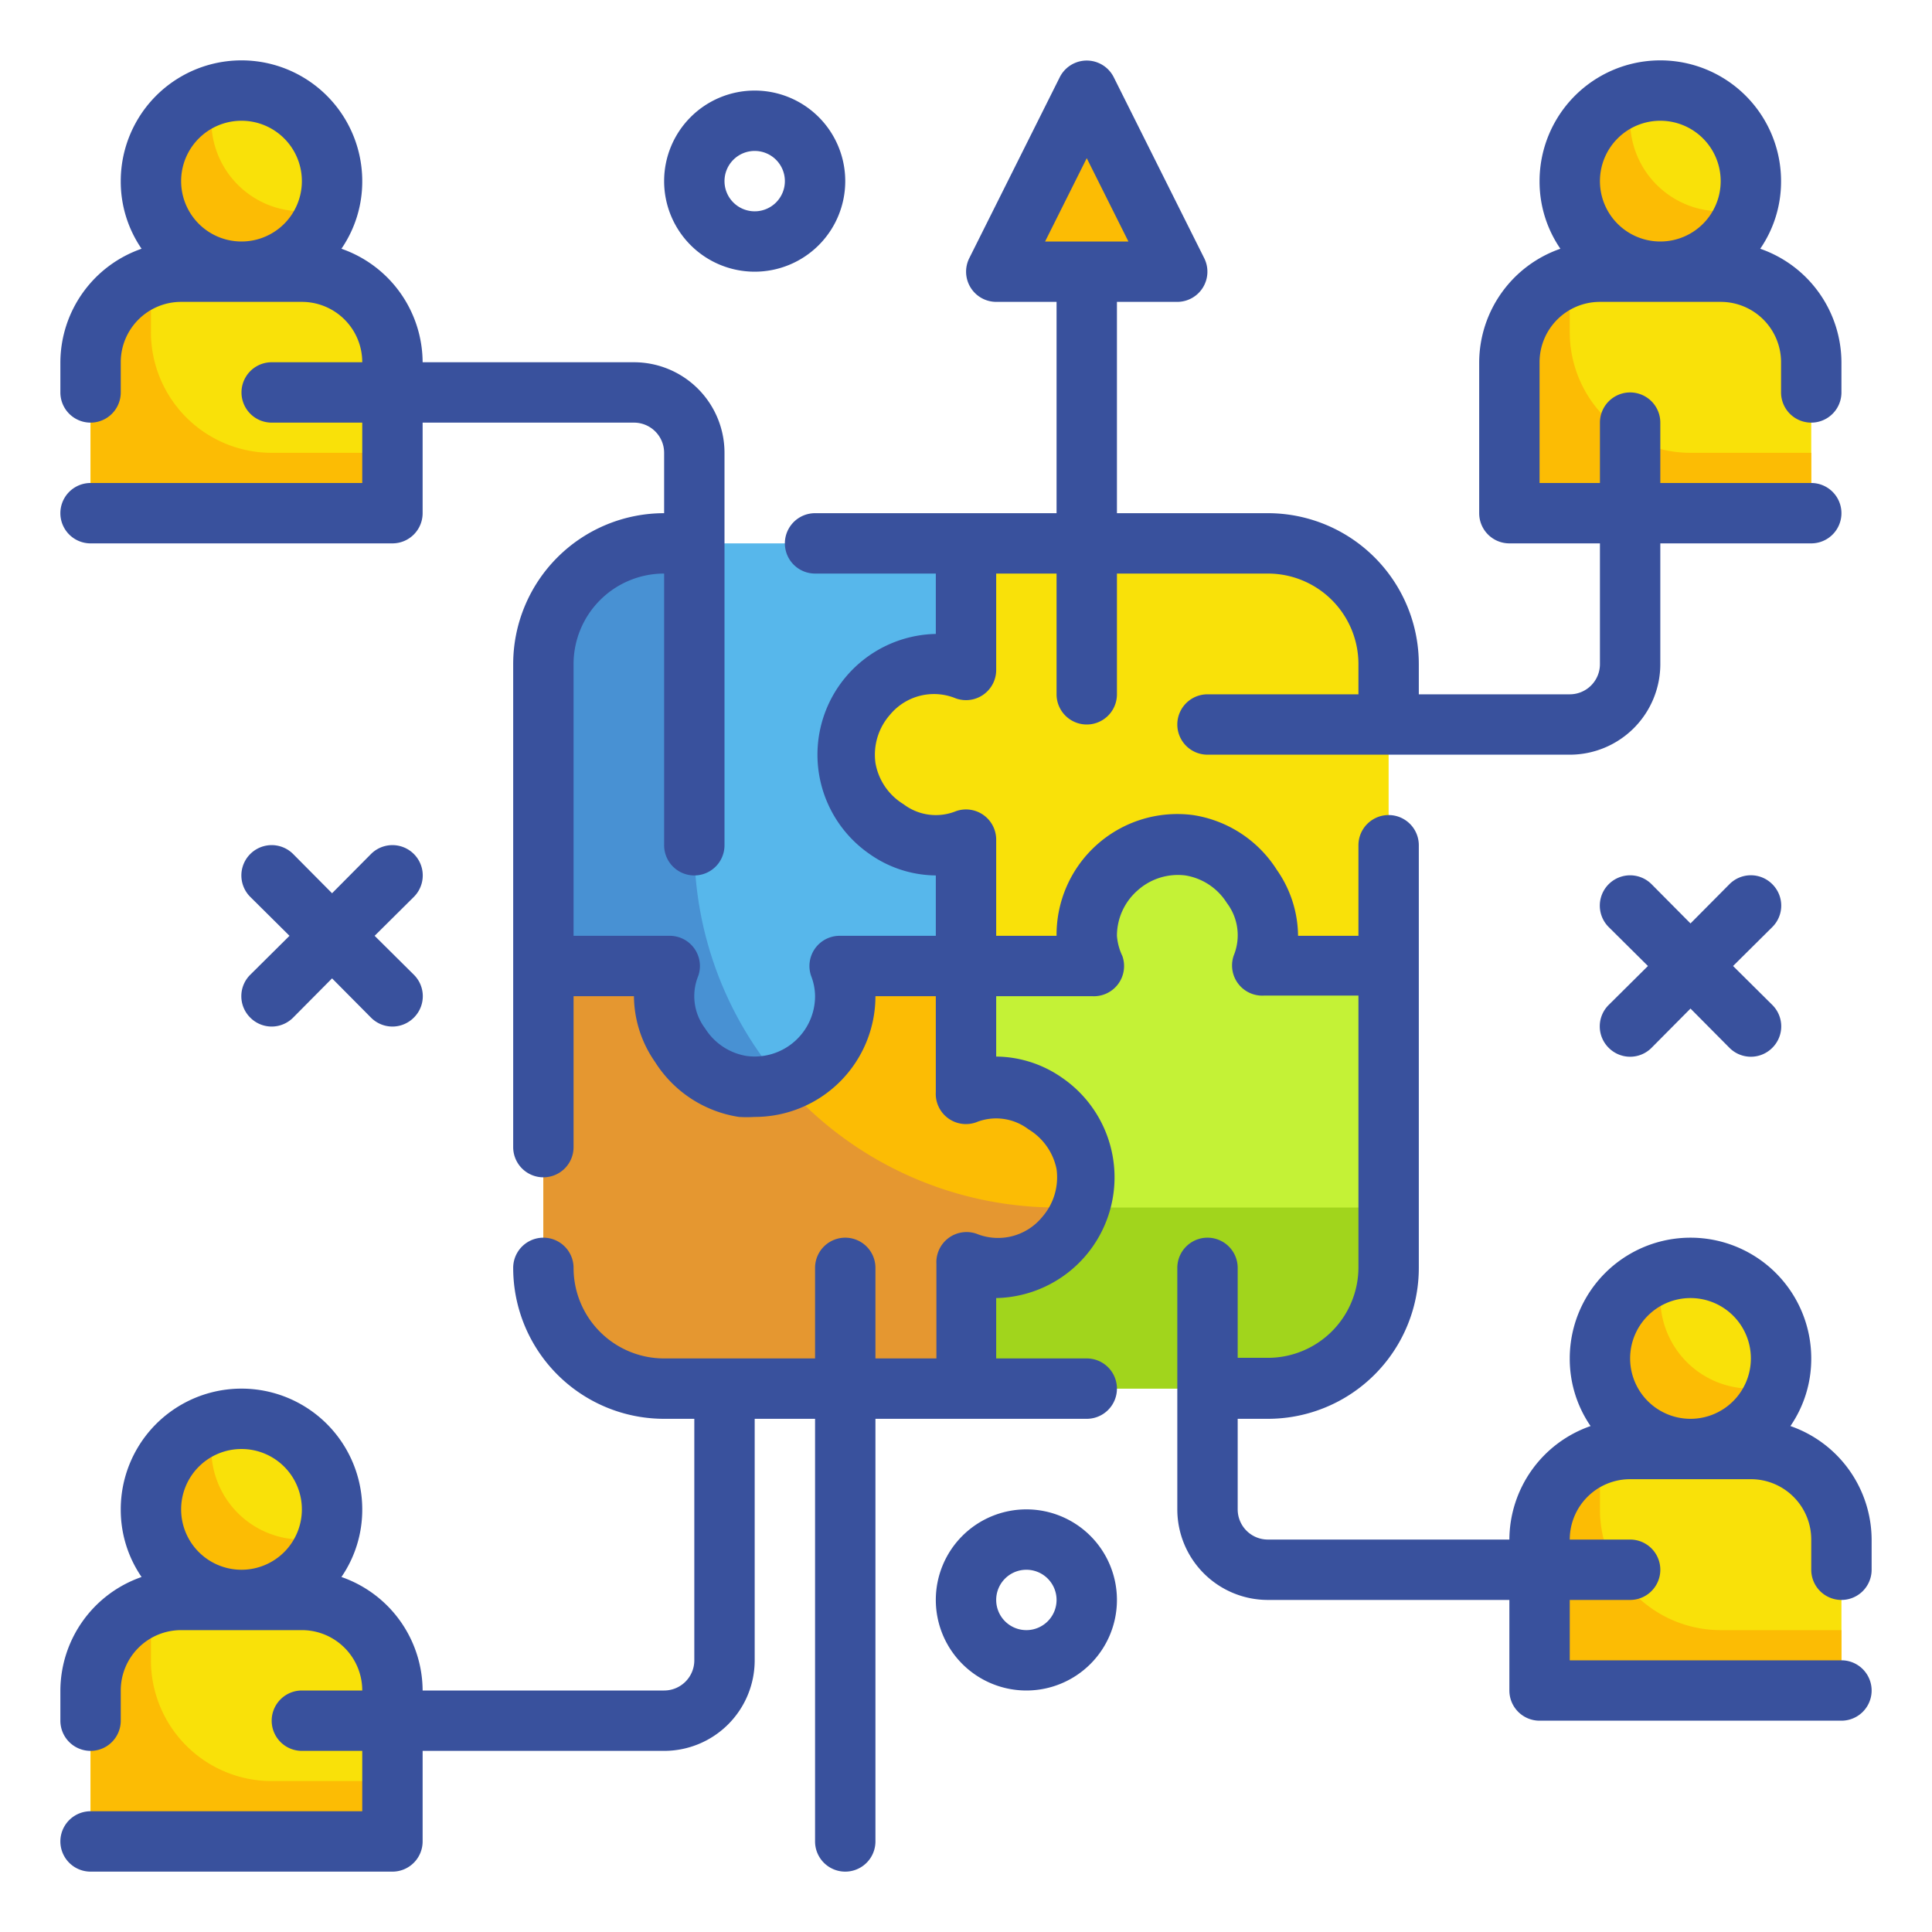<svg id="Fill_Outline" height="512" viewBox="0 0 64 64" width="512" xmlns="http://www.w3.org/2000/svg" data-name="Fill Outline"><path d="m41.82 32a2.78 2.78 0 0 0 -.35-2.62 3 3 0 0 0 -2.07-1.38 3 3 0 0 0 -3.22 4h-4.18v4.18a2.78 2.78 0 0 1 2.62.35 3 3 0 0 1 1.38 2.07 3 3 0 0 1 -4 3.22v4.18h10a4 4 0 0 0 4-4v-10z" fill="#c4f236"/><path d="m32 22.18a2.78 2.78 0 0 0 -2.62.35 3 3 0 0 0 -1.38 2.07 3 3 0 0 0 4 3.22v4.18h4.18a2.78 2.78 0 0 1 .35-2.62 3 3 0 0 1 2.07-1.38 3 3 0 0 1 3.22 4h4.18v-10a4 4 0 0 0 -4-4h-10z" fill="#f9e109"/><path d="m22.18 32a2.78 2.78 0 0 0 .35 2.62 3 3 0 0 0 2.07 1.38 3 3 0 0 0 3.22-4h4.18v-4.18a2.78 2.78 0 0 1 -2.62-.35 3 3 0 0 1 -1.38-2.07 3 3 0 0 1 4-3.22v-4.18h-10a4 4 0 0 0 -4 4v10z" fill="#57b7eb"/><path d="m32 41.82a2.78 2.78 0 0 0 2.62-.35 3 3 0 0 0 1.38-2.07 3 3 0 0 0 -4-3.22v-4.18h-4.18a2.78 2.78 0 0 1 -.35 2.62 3 3 0 0 1 -2.07 1.38 3 3 0 0 1 -3.22-4h-4.18v10a4 4 0 0 0 4 4h10z" fill="#fcbc04"/><circle cx="55" cy="6" fill="#f9e109" r="3"/><path d="m53 9h4a3 3 0 0 1 3 3v5a0 0 0 0 1 0 0h-10a0 0 0 0 1 0 0v-5a3 3 0 0 1 3-3z" fill="#f9e109"/><path d="m57 7a3 3 0 0 1 -3-3 3 3 0 0 1 .14-.86 3 3 0 1 0 3.72 3.72 3 3 0 0 1 -.86.14z" fill="#fcbc04"/><path d="m56 15a4 4 0 0 1 -4-4v-1a3 3 0 0 1 .14-.86 3 3 0 0 0 -2.14 2.86v5h10v-2z" fill="#fcbc04"/><path d="m36 3-3 6h6z" fill="#fcbc04"/><circle cx="56" cy="45" fill="#f9e109" r="3"/><path d="m54 48h4a3 3 0 0 1 3 3v5a0 0 0 0 1 0 0h-10a0 0 0 0 1 0 0v-5a3 3 0 0 1 3-3z" fill="#f9e109"/><path d="m58 46a3 3 0 0 1 -3-3 3 3 0 0 1 .14-.86 3 3 0 1 0 3.72 3.72 3 3 0 0 1 -.86.14z" fill="#fcbc04"/><path d="m57 54a4 4 0 0 1 -4-4v-1a3 3 0 0 1 .14-.86 3 3 0 0 0 -2.14 2.86v5h10v-2z" fill="#fcbc04"/><circle cx="8" cy="50" fill="#f9e109" r="3"/><path d="m6 53h4a3 3 0 0 1 3 3v5a0 0 0 0 1 0 0h-10a0 0 0 0 1 0 0v-5a3 3 0 0 1 3-3z" fill="#f9e109"/><path d="m10 51a3 3 0 0 1 -3-3 3 3 0 0 1 .14-.86 3 3 0 1 0 3.72 3.72 3 3 0 0 1 -.86.14z" fill="#fcbc04"/><path d="m9 59a4 4 0 0 1 -4-4v-1a3 3 0 0 1 .14-.86 3 3 0 0 0 -2.14 2.86v5h10v-2z" fill="#fcbc04"/><circle cx="8" cy="6" fill="#f9e109" r="3"/><path d="m6 9h4a3 3 0 0 1 3 3v5a0 0 0 0 1 0 0h-10a0 0 0 0 1 0 0v-5a3 3 0 0 1 3-3z" fill="#f9e109"/><path d="m10 7a3 3 0 0 1 -3-3 3 3 0 0 1 .14-.86 3 3 0 1 0 3.72 3.72 3 3 0 0 1 -.86.14z" fill="#fcbc04"/><path d="m9 15a4 4 0 0 1 -4-4v-1a3 3 0 0 1 .14-.86 3 3 0 0 0 -2.14 2.86v5h10v-2z" fill="#fcbc04"/><path d="m35.82 40a3 3 0 0 1 -3.82 1.82v4.18h10a4 4 0 0 0 4-4v-2z" fill="#a1d51c"/><path d="m35 40a12 12 0 0 1 -9.07-4.16 2.56 2.56 0 0 1 -.53.13 3 3 0 0 1 -3.22-4h-4.18v10.03a4 4 0 0 0 4 4h10v-4.18a2.78 2.78 0 0 0 2.62-.35 3.14 3.14 0 0 0 1.2-1.47z" fill="#e59730"/><path d="m23 28v-10h-1a4 4 0 0 0 -4 4v10h4.18a2.78 2.78 0 0 0 .35 2.62 3 3 0 0 0 2.07 1.38 3.15 3.15 0 0 0 1.34-.12 11.94 11.94 0 0 1 -2.94-7.88z" fill="#4891d3"/><g fill="#39519d"><path d="m61 53a1 1 0 0 0 1-1v-1a4 4 0 0 0 -2.69-3.76 3.93 3.93 0 0 0 .69-2.24 4 4 0 0 0 -8 0 3.93 3.93 0 0 0 .69 2.24 4 4 0 0 0 -2.69 3.76h-8a1 1 0 0 1 -1-1v-3h1a5 5 0 0 0 5-5v-14a1 1 0 0 0 -2 0v3h-2a3.86 3.86 0 0 0 -.7-2.18 4 4 0 0 0 -2.78-1.82 4 4 0 0 0 -4.52 4h-2v-3.18a1 1 0 0 0 -1.33-.95 1.77 1.77 0 0 1 -1.74-.23 2 2 0 0 1 -.93-1.37 2 2 0 0 1 .48-1.59 1.89 1.89 0 0 1 2.17-.55 1 1 0 0 0 1.35-.95v-3.18h2v4a1 1 0 0 0 2 0v-4h5a3 3 0 0 1 3 3v1h-5a1 1 0 0 0 0 2h12a3 3 0 0 0 3-3v-4h5a1 1 0 0 0 0-2h-5v-2a1 1 0 0 0 -2 0v2h-2v-4a2 2 0 0 1 2-2h4a2 2 0 0 1 2 2v1a1 1 0 0 0 2 0v-1a4 4 0 0 0 -2.69-3.76 3.93 3.93 0 0 0 .69-2.24 4 4 0 0 0 -8 0 3.93 3.93 0 0 0 .69 2.24 4 4 0 0 0 -2.69 3.76v5a1 1 0 0 0 1 1h3v4a1 1 0 0 1 -1 1h-5v-1a5 5 0 0 0 -5-5h-5v-7h2a1 1 0 0 0 .89-1.45l-3-6a1 1 0 0 0 -1.78 0l-3 6a1 1 0 0 0 .89 1.45h2v7h-8a1 1 0 0 0 0 2h4v2a4 4 0 0 0 -2.18 7.3 3.86 3.86 0 0 0 2.18.7v2h-3.18a1 1 0 0 0 -.95 1.33 1.89 1.89 0 0 1 .13.67 2 2 0 0 1 -.68 1.5 2 2 0 0 1 -1.59.48 2 2 0 0 1 -1.37-.91 1.77 1.77 0 0 1 -.23-1.74 1 1 0 0 0 -.95-1.33h-3.18v-9a3 3 0 0 1 3-3v9a1 1 0 0 0 2 0v-13a3 3 0 0 0 -3-3h-7a4 4 0 0 0 -2.69-3.76 3.93 3.93 0 0 0 .69-2.24 4 4 0 0 0 -8 0 3.93 3.93 0 0 0 .69 2.24 4 4 0 0 0 -2.69 3.76v1a1 1 0 0 0 2 0v-1a2 2 0 0 1 2-2h4a2 2 0 0 1 2 2h-3a1 1 0 0 0 0 2h3v2h-9a1 1 0 0 0 0 2h10a1 1 0 0 0 1-1v-3h7a1 1 0 0 1 1 1v2a5 5 0 0 0 -5 5v16a1 1 0 0 0 2 0v-5h2a3.86 3.86 0 0 0 .7 2.18 4 4 0 0 0 2.78 1.82 4.36 4.36 0 0 0 .52 0 4 4 0 0 0 4-4h2v3.18a1 1 0 0 0 1.33 1 1.77 1.77 0 0 1 1.74.23 2 2 0 0 1 .93 1.32 2 2 0 0 1 -.48 1.59 1.89 1.89 0 0 1 -2.17.55 1 1 0 0 0 -1.33 1v3.13h-2.02v-3a1 1 0 0 0 -2 0v3h-5a3 3 0 0 1 -3-3 1 1 0 0 0 -2 0 5 5 0 0 0 5 5h1v8a1 1 0 0 1 -1 1h-8a4 4 0 0 0 -2.69-3.76 3.93 3.93 0 0 0 .69-2.24 4 4 0 0 0 -8 0 3.93 3.93 0 0 0 .69 2.24 4 4 0 0 0 -2.69 3.76v1a1 1 0 0 0 2 0v-1a2 2 0 0 1 2-2h4a2 2 0 0 1 2 2h-2a1 1 0 0 0 0 2h2v2h-9a1 1 0 0 0 0 2h10a1 1 0 0 0 1-1v-3h8a3 3 0 0 0 3-3v-8h2v14a1 1 0 0 0 2 0v-14h7a1 1 0 0 0 0-2h-3v-2a4 4 0 0 0 2.18-7.3 3.86 3.86 0 0 0 -2.18-.7v-2h3.18a1 1 0 0 0 1-1.33 1.89 1.89 0 0 1 -.18-.67 2 2 0 0 1 .68-1.5 2 2 0 0 1 1.59-.5 2 2 0 0 1 1.37.91 1.77 1.77 0 0 1 .23 1.74 1 1 0 0 0 1 1.33h3.13v9a3 3 0 0 1 -3 3h-1v-2.98a1 1 0 0 0 -2 0v8a3 3 0 0 0 3 3h8v3a1 1 0 0 0 1 1h10a1 1 0 0 0 0-2h-9v-2h2a1 1 0 0 0 0-2h-2a2 2 0 0 1 2-2h4a2 2 0 0 1 2 2v1a1 1 0 0 0 1 1zm-6-49a2 2 0 1 1 -2 2 2 2 0 0 1 2-2zm-19 1.24 1.38 2.76h-2.76zm-28-1.24a2 2 0 1 1 -2 2 2 2 0 0 1 2-2zm0 44a2 2 0 1 1 -2 2 2 2 0 0 1 2-2zm48-5a2 2 0 1 1 -2 2 2 2 0 0 1 2-2z"/><path d="m25 9a3 3 0 1 0 -3-3 3 3 0 0 0 3 3zm0-4a1 1 0 1 1 -1 1 1 1 0 0 1 1-1z"/><path d="m58.71 29.29a1 1 0 0 0 -1.42 0l-1.29 1.3-1.29-1.3a1 1 0 0 0 -1.42 1.42l1.3 1.29-1.3 1.29a1 1 0 0 0 0 1.42 1 1 0 0 0 1.42 0l1.29-1.3 1.29 1.3a1 1 0 0 0 1.42 0 1 1 0 0 0 0-1.42l-1.3-1.29 1.3-1.29a1 1 0 0 0 0-1.42z"/><path d="m8.29 33.71a1 1 0 0 0 1.42 0l1.29-1.3 1.29 1.3a1 1 0 0 0 1.42 0 1 1 0 0 0 0-1.42l-1.3-1.29 1.3-1.29a1 1 0 0 0 -1.42-1.42l-1.29 1.3-1.29-1.3a1 1 0 0 0 -1.42 1.42l1.3 1.29-1.3 1.29a1 1 0 0 0 0 1.42z"/><path d="m34 50a3 3 0 1 0 3 3 3 3 0 0 0 -3-3zm0 4a1 1 0 1 1 1-1 1 1 0 0 1 -1 1z"/></g></svg>